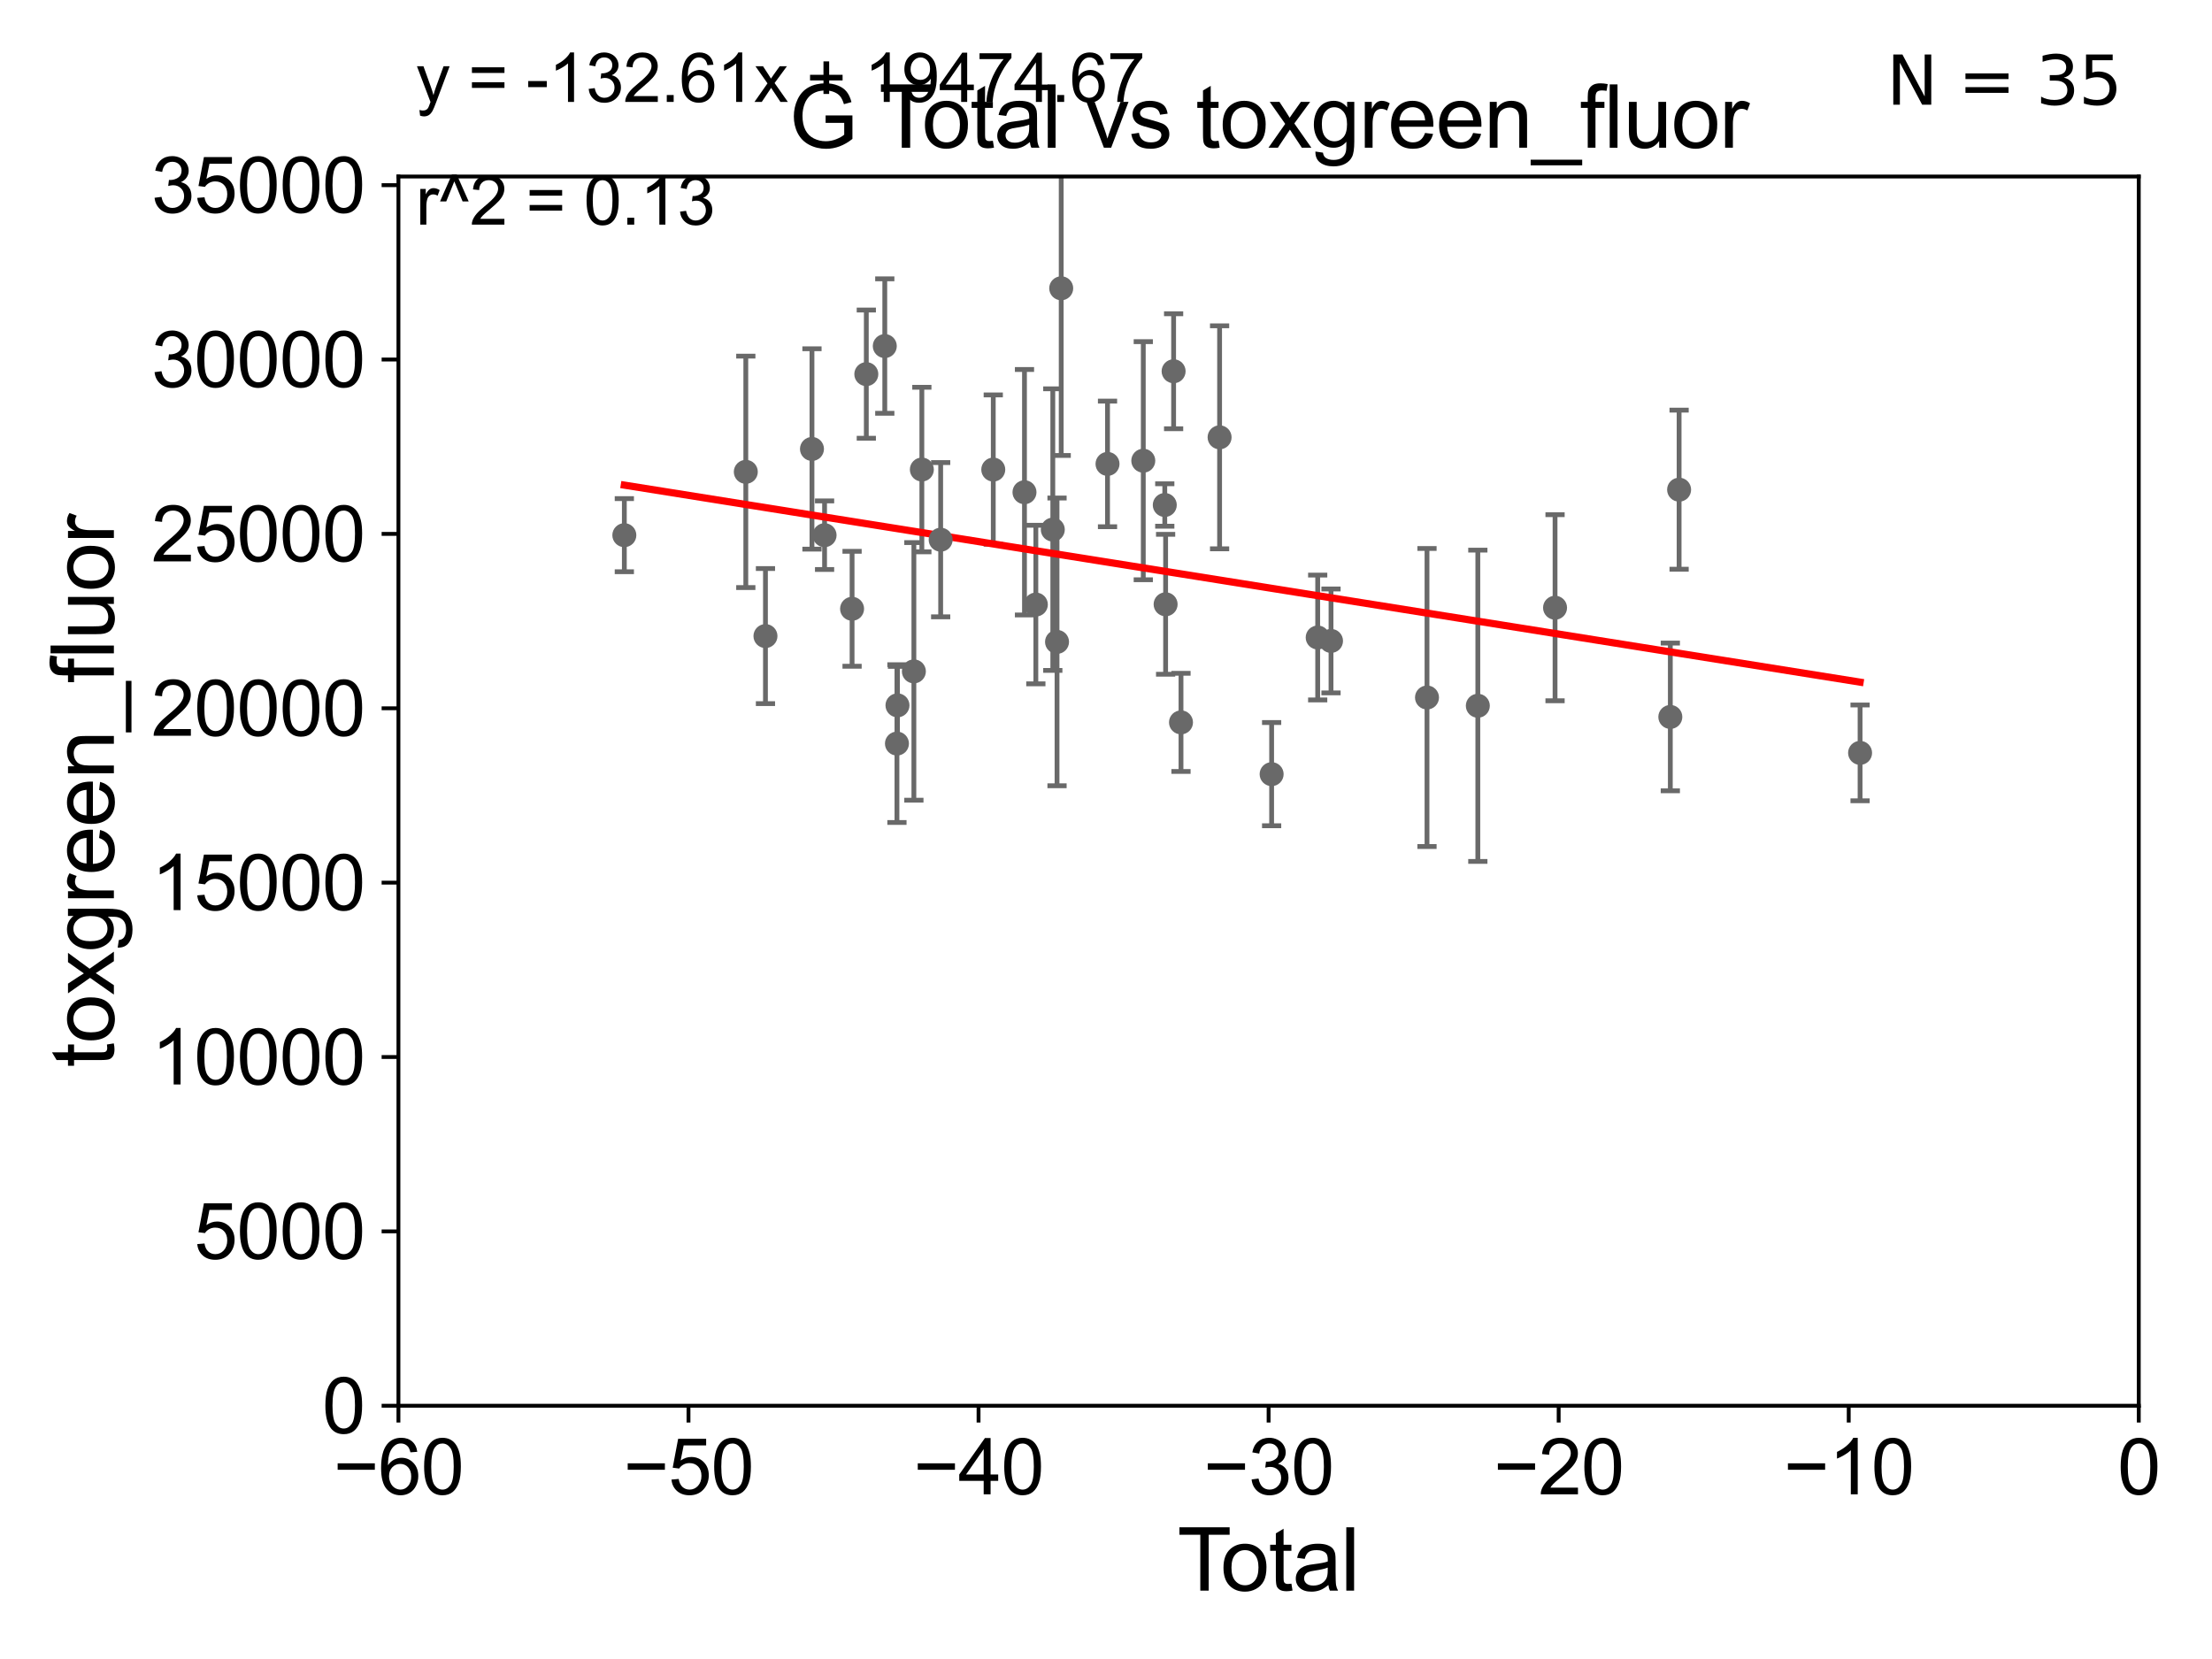 <?xml version="1.0" encoding="utf-8" standalone="no"?>
<!DOCTYPE svg PUBLIC "-//W3C//DTD SVG 1.1//EN"
  "http://www.w3.org/Graphics/SVG/1.1/DTD/svg11.dtd">
<svg xmlns:xlink="http://www.w3.org/1999/xlink" width="460.8pt" height="345.6pt" viewBox="0 0 460.8 345.6" xmlns="http://www.w3.org/2000/svg" version="1.1">
 <defs>
  <style type="text/css">*{stroke-linejoin: round; stroke-linecap: butt}</style>
 </defs>
 <g id="figure_1">
  <g id="patch_1">
   <path d="M 0 345.6 
L 460.8 345.6 
L 460.8 0 
L 0 0 
z
" style="fill: #ffffff"/>
  </g>
  <g id="axes_1">
   <g id="patch_2">
    <path d="M 83 292.84 
L 445.545 292.84 
L 445.545 36.775 
L 83 36.775 
z
" style="fill: #ffffff"/>
   </g>
   <g id="PathCollection_1">
    <defs>
     <path id="m17d121fda1" d="M 0 1.118 
C 0.297 1.118 0.581 1 0.791 0.791 
C 1 0.581 1.118 0.297 1.118 0 
C 1.118 -0.297 1 -0.581 0.791 -0.791 
C 0.581 -1 0.297 -1.118 0 -1.118 
C -0.297 -1.118 -0.581 -1 -0.791 -0.791 
C -1 -0.581 -1.118 -0.297 -1.118 0 
C -1.118 0.297 -1 0.581 -0.791 0.791 
C -0.581 1 -0.297 1.118 0 1.118 
z
" style="stroke: #696969"/>
    </defs>
    <g clip-path="url(#pc0917688b0)">
     <use xlink:href="#m17d121fda1" x="130.061" y="111.488" style="fill: #696969; stroke: #696969"/>
     <use xlink:href="#m17d121fda1" x="230.717" y="96.642" style="fill: #696969; stroke: #696969"/>
     <use xlink:href="#m17d121fda1" x="238.167" y="95.974" style="fill: #696969; stroke: #696969"/>
     <use xlink:href="#m17d121fda1" x="242.644" y="105.2" style="fill: #696969; stroke: #696969"/>
     <use xlink:href="#m17d121fda1" x="242.819" y="125.886" style="fill: #696969; stroke: #696969"/>
     <use xlink:href="#m17d121fda1" x="244.485" y="77.339" style="fill: #696969; stroke: #696969"/>
     <use xlink:href="#m17d121fda1" x="246.023" y="150.485" style="fill: #696969; stroke: #696969"/>
     <use xlink:href="#m17d121fda1" x="221.069" y="60.054" style="fill: #696969; stroke: #696969"/>
     <use xlink:href="#m17d121fda1" x="254.064" y="91.102" style="fill: #696969; stroke: #696969"/>
     <use xlink:href="#m17d121fda1" x="274.499" y="132.803" style="fill: #696969; stroke: #696969"/>
     <use xlink:href="#m17d121fda1" x="277.275" y="133.517" style="fill: #696969; stroke: #696969"/>
     <use xlink:href="#m17d121fda1" x="297.27" y="145.302" style="fill: #696969; stroke: #696969"/>
     <use xlink:href="#m17d121fda1" x="307.859" y="147.023" style="fill: #696969; stroke: #696969"/>
     <use xlink:href="#m17d121fda1" x="323.945" y="126.6" style="fill: #696969; stroke: #696969"/>
     <use xlink:href="#m17d121fda1" x="347.959" y="149.352" style="fill: #696969; stroke: #696969"/>
     <use xlink:href="#m17d121fda1" x="264.904" y="161.27" style="fill: #696969; stroke: #696969"/>
     <use xlink:href="#m17d121fda1" x="349.789" y="102.009" style="fill: #696969; stroke: #696969"/>
     <use xlink:href="#m17d121fda1" x="220.199" y="133.718" style="fill: #696969; stroke: #696969"/>
     <use xlink:href="#m17d121fda1" x="215.786" y="125.939" style="fill: #696969; stroke: #696969"/>
     <use xlink:href="#m17d121fda1" x="155.365" y="98.294" style="fill: #696969; stroke: #696969"/>
     <use xlink:href="#m17d121fda1" x="159.46" y="132.506" style="fill: #696969; stroke: #696969"/>
     <use xlink:href="#m17d121fda1" x="169.148" y="93.526" style="fill: #696969; stroke: #696969"/>
     <use xlink:href="#m17d121fda1" x="171.774" y="111.489" style="fill: #696969; stroke: #696969"/>
     <use xlink:href="#m17d121fda1" x="177.503" y="126.822" style="fill: #696969; stroke: #696969"/>
     <use xlink:href="#m17d121fda1" x="180.469" y="77.939" style="fill: #696969; stroke: #696969"/>
     <use xlink:href="#m17d121fda1" x="219.318" y="110.328" style="fill: #696969; stroke: #696969"/>
     <use xlink:href="#m17d121fda1" x="184.317" y="72.091" style="fill: #696969; stroke: #696969"/>
     <use xlink:href="#m17d121fda1" x="186.961" y="146.936" style="fill: #696969; stroke: #696969"/>
     <use xlink:href="#m17d121fda1" x="190.378" y="139.863" style="fill: #696969; stroke: #696969"/>
     <use xlink:href="#m17d121fda1" x="192.039" y="97.813" style="fill: #696969; stroke: #696969"/>
     <use xlink:href="#m17d121fda1" x="195.958" y="112.428" style="fill: #696969; stroke: #696969"/>
     <use xlink:href="#m17d121fda1" x="206.916" y="97.821" style="fill: #696969; stroke: #696969"/>
     <use xlink:href="#m17d121fda1" x="213.419" y="102.541" style="fill: #696969; stroke: #696969"/>
     <use xlink:href="#m17d121fda1" x="186.85" y="154.9" style="fill: #696969; stroke: #696969"/>
     <use xlink:href="#m17d121fda1" x="387.489" y="156.841" style="fill: #696969; stroke: #696969"/>
    </g>
   </g>
   <g id="matplotlib.axis_1">
    <g id="xtick_1">
     <g id="line2d_1">
      <defs>
       <path id="m61cf396ea7" d="M 0 0 
L 0 3.5 
" style="stroke: #000000; stroke-width: 0.8"/>
      </defs>
      <g>
       <use xlink:href="#m61cf396ea7" x="83" y="292.84" style="stroke: #000000; stroke-width: 0.8"/>
      </g>
     </g>
     <g id="text_1">
      <!-- −60 -->
      <g transform="translate(69.43 311.293)scale(0.16 -0.16)">
       <defs>
        <path id="ArialMT-2212" d="M 3381 1997 
L 356 1997 
L 356 2522 
L 3381 2522 
L 3381 1997 
z
" transform="scale(0.016)"/>
        <path id="ArialMT-36" d="M 3184 3459 
L 2625 3416 
Q 2550 3747 2413 3897 
Q 2184 4138 1850 4138 
Q 1581 4138 1378 3988 
Q 1113 3794 959 3422 
Q 806 3050 800 2363 
Q 1003 2672 1297 2822 
Q 1591 2972 1913 2972 
Q 2475 2972 2870 2558 
Q 3266 2144 3266 1488 
Q 3266 1056 3080 686 
Q 2894 316 2569 119 
Q 2244 -78 1831 -78 
Q 1128 -78 684 439 
Q 241 956 241 2144 
Q 241 3472 731 4075 
Q 1159 4600 1884 4600 
Q 2425 4600 2770 4297 
Q 3116 3994 3184 3459 
z
M 888 1484 
Q 888 1194 1011 928 
Q 1134 663 1356 523 
Q 1578 384 1822 384 
Q 2178 384 2434 671 
Q 2691 959 2691 1453 
Q 2691 1928 2437 2201 
Q 2184 2475 1800 2475 
Q 1419 2475 1153 2201 
Q 888 1928 888 1484 
z
" transform="scale(0.016)"/>
        <path id="ArialMT-30" d="M 266 2259 
Q 266 3072 433 3567 
Q 600 4063 929 4331 
Q 1259 4600 1759 4600 
Q 2128 4600 2406 4451 
Q 2684 4303 2865 4023 
Q 3047 3744 3150 3342 
Q 3253 2941 3253 2259 
Q 3253 1453 3087 958 
Q 2922 463 2592 192 
Q 2263 -78 1759 -78 
Q 1097 -78 719 397 
Q 266 969 266 2259 
z
M 844 2259 
Q 844 1131 1108 757 
Q 1372 384 1759 384 
Q 2147 384 2411 759 
Q 2675 1134 2675 2259 
Q 2675 3391 2411 3762 
Q 2147 4134 1753 4134 
Q 1366 4134 1134 3806 
Q 844 3388 844 2259 
z
" transform="scale(0.016)"/>
       </defs>
       <use xlink:href="#ArialMT-2212"/>
       <use xlink:href="#ArialMT-36" x="58.398"/>
       <use xlink:href="#ArialMT-30" x="114.014"/>
      </g>
     </g>
    </g>
    <g id="xtick_2">
     <g id="line2d_2">
      <g>
       <use xlink:href="#m61cf396ea7" x="143.424" y="292.84" style="stroke: #000000; stroke-width: 0.8"/>
      </g>
     </g>
     <g id="text_2">
      <!-- −50 -->
      <g transform="translate(129.854 311.293)scale(0.16 -0.16)">
       <defs>
        <path id="ArialMT-35" d="M 266 1200 
L 856 1250 
Q 922 819 1161 601 
Q 1400 384 1738 384 
Q 2144 384 2425 690 
Q 2706 997 2706 1503 
Q 2706 1984 2436 2262 
Q 2166 2541 1728 2541 
Q 1456 2541 1237 2417 
Q 1019 2294 894 2097 
L 366 2166 
L 809 4519 
L 3088 4519 
L 3088 3981 
L 1259 3981 
L 1013 2750 
Q 1425 3038 1878 3038 
Q 2478 3038 2890 2622 
Q 3303 2206 3303 1553 
Q 3303 931 2941 478 
Q 2500 -78 1738 -78 
Q 1113 -78 717 272 
Q 322 622 266 1200 
z
" transform="scale(0.016)"/>
       </defs>
       <use xlink:href="#ArialMT-2212"/>
       <use xlink:href="#ArialMT-35" x="58.398"/>
       <use xlink:href="#ArialMT-30" x="114.014"/>
      </g>
     </g>
    </g>
    <g id="xtick_3">
     <g id="line2d_3">
      <g>
       <use xlink:href="#m61cf396ea7" x="203.848" y="292.84" style="stroke: #000000; stroke-width: 0.8"/>
      </g>
     </g>
     <g id="text_3">
      <!-- −40 -->
      <g transform="translate(190.278 311.293)scale(0.16 -0.16)">
       <defs>
        <path id="ArialMT-34" d="M 2069 0 
L 2069 1097 
L 81 1097 
L 81 1613 
L 2172 4581 
L 2631 4581 
L 2631 1613 
L 3250 1613 
L 3250 1097 
L 2631 1097 
L 2631 0 
L 2069 0 
z
M 2069 1613 
L 2069 3678 
L 634 1613 
L 2069 1613 
z
" transform="scale(0.016)"/>
       </defs>
       <use xlink:href="#ArialMT-2212"/>
       <use xlink:href="#ArialMT-34" x="58.398"/>
       <use xlink:href="#ArialMT-30" x="114.014"/>
      </g>
     </g>
    </g>
    <g id="xtick_4">
     <g id="line2d_4">
      <g>
       <use xlink:href="#m61cf396ea7" x="264.272" y="292.84" style="stroke: #000000; stroke-width: 0.8"/>
      </g>
     </g>
     <g id="text_4">
      <!-- −30 -->
      <g transform="translate(250.702 311.293)scale(0.16 -0.16)">
       <defs>
        <path id="ArialMT-33" d="M 269 1209 
L 831 1284 
Q 928 806 1161 595 
Q 1394 384 1728 384 
Q 2125 384 2398 659 
Q 2672 934 2672 1341 
Q 2672 1728 2419 1979 
Q 2166 2231 1775 2231 
Q 1616 2231 1378 2169 
L 1441 2663 
Q 1497 2656 1531 2656 
Q 1891 2656 2178 2843 
Q 2466 3031 2466 3422 
Q 2466 3731 2256 3934 
Q 2047 4138 1716 4138 
Q 1388 4138 1169 3931 
Q 950 3725 888 3313 
L 325 3413 
Q 428 3978 793 4289 
Q 1159 4600 1703 4600 
Q 2078 4600 2393 4439 
Q 2709 4278 2876 4000 
Q 3044 3722 3044 3409 
Q 3044 3113 2884 2869 
Q 2725 2625 2413 2481 
Q 2819 2388 3044 2092 
Q 3269 1797 3269 1353 
Q 3269 753 2831 336 
Q 2394 -81 1725 -81 
Q 1122 -81 723 278 
Q 325 638 269 1209 
z
" transform="scale(0.016)"/>
       </defs>
       <use xlink:href="#ArialMT-2212"/>
       <use xlink:href="#ArialMT-33" x="58.398"/>
       <use xlink:href="#ArialMT-30" x="114.014"/>
      </g>
     </g>
    </g>
    <g id="xtick_5">
     <g id="line2d_5">
      <g>
       <use xlink:href="#m61cf396ea7" x="324.697" y="292.84" style="stroke: #000000; stroke-width: 0.8"/>
      </g>
     </g>
     <g id="text_5">
      <!-- −20 -->
      <g transform="translate(311.127 311.293)scale(0.16 -0.16)">
       <defs>
        <path id="ArialMT-32" d="M 3222 541 
L 3222 0 
L 194 0 
Q 188 203 259 391 
Q 375 700 629 1000 
Q 884 1300 1366 1694 
Q 2113 2306 2375 2664 
Q 2638 3022 2638 3341 
Q 2638 3675 2398 3904 
Q 2159 4134 1775 4134 
Q 1369 4134 1125 3890 
Q 881 3647 878 3216 
L 300 3275 
Q 359 3922 746 4261 
Q 1134 4600 1788 4600 
Q 2447 4600 2831 4234 
Q 3216 3869 3216 3328 
Q 3216 3053 3103 2787 
Q 2991 2522 2730 2228 
Q 2469 1934 1863 1422 
Q 1356 997 1212 845 
Q 1069 694 975 541 
L 3222 541 
z
" transform="scale(0.016)"/>
       </defs>
       <use xlink:href="#ArialMT-2212"/>
       <use xlink:href="#ArialMT-32" x="58.398"/>
       <use xlink:href="#ArialMT-30" x="114.014"/>
      </g>
     </g>
    </g>
    <g id="xtick_6">
     <g id="line2d_6">
      <g>
       <use xlink:href="#m61cf396ea7" x="385.121" y="292.84" style="stroke: #000000; stroke-width: 0.8"/>
      </g>
     </g>
     <g id="text_6">
      <!-- −10 -->
      <g transform="translate(371.551 311.293)scale(0.16 -0.16)">
       <defs>
        <path id="ArialMT-31" d="M 2384 0 
L 1822 0 
L 1822 3584 
Q 1619 3391 1289 3197 
Q 959 3003 697 2906 
L 697 3450 
Q 1169 3672 1522 3987 
Q 1875 4303 2022 4600 
L 2384 4600 
L 2384 0 
z
" transform="scale(0.016)"/>
       </defs>
       <use xlink:href="#ArialMT-2212"/>
       <use xlink:href="#ArialMT-31" x="58.398"/>
       <use xlink:href="#ArialMT-30" x="114.014"/>
      </g>
     </g>
    </g>
    <g id="xtick_7">
     <g id="line2d_7">
      <g>
       <use xlink:href="#m61cf396ea7" x="445.545" y="292.84" style="stroke: #000000; stroke-width: 0.8"/>
      </g>
     </g>
     <g id="text_7">
      <!-- 0 -->
      <g transform="translate(441.096 311.293)scale(0.16 -0.16)">
       <use xlink:href="#ArialMT-30"/>
      </g>
     </g>
    </g>
    <g id="text_8">
     <!-- Total -->
     <g transform="translate(245.267 331.357)scale(0.18 -0.18)">
      <defs>
       <path id="ArialMT-54" d="M 1659 0 
L 1659 4041 
L 150 4041 
L 150 4581 
L 3781 4581 
L 3781 4041 
L 2266 4041 
L 2266 0 
L 1659 0 
z
" transform="scale(0.016)"/>
       <path id="ArialMT-6f" d="M 213 1659 
Q 213 2581 725 3025 
Q 1153 3394 1769 3394 
Q 2453 3394 2887 2945 
Q 3322 2497 3322 1706 
Q 3322 1066 3130 698 
Q 2938 331 2570 128 
Q 2203 -75 1769 -75 
Q 1072 -75 642 372 
Q 213 819 213 1659 
z
M 791 1659 
Q 791 1022 1069 705 
Q 1347 388 1769 388 
Q 2188 388 2466 706 
Q 2744 1025 2744 1678 
Q 2744 2294 2464 2611 
Q 2184 2928 1769 2928 
Q 1347 2928 1069 2612 
Q 791 2297 791 1659 
z
" transform="scale(0.016)"/>
       <path id="ArialMT-74" d="M 1650 503 
L 1731 6 
Q 1494 -44 1306 -44 
Q 1000 -44 831 53 
Q 663 150 594 308 
Q 525 466 525 972 
L 525 2881 
L 113 2881 
L 113 3319 
L 525 3319 
L 525 4141 
L 1084 4478 
L 1084 3319 
L 1650 3319 
L 1650 2881 
L 1084 2881 
L 1084 941 
Q 1084 700 1114 631 
Q 1144 563 1211 522 
Q 1278 481 1403 481 
Q 1497 481 1650 503 
z
" transform="scale(0.016)"/>
       <path id="ArialMT-61" d="M 2588 409 
Q 2275 144 1986 34 
Q 1697 -75 1366 -75 
Q 819 -75 525 192 
Q 231 459 231 875 
Q 231 1119 342 1320 
Q 453 1522 633 1644 
Q 813 1766 1038 1828 
Q 1203 1872 1538 1913 
Q 2219 1994 2541 2106 
Q 2544 2222 2544 2253 
Q 2544 2597 2384 2738 
Q 2169 2928 1744 2928 
Q 1347 2928 1158 2789 
Q 969 2650 878 2297 
L 328 2372 
Q 403 2725 575 2942 
Q 747 3159 1072 3276 
Q 1397 3394 1825 3394 
Q 2250 3394 2515 3294 
Q 2781 3194 2906 3042 
Q 3031 2891 3081 2659 
Q 3109 2516 3109 2141 
L 3109 1391 
Q 3109 606 3145 398 
Q 3181 191 3288 0 
L 2700 0 
Q 2613 175 2588 409 
z
M 2541 1666 
Q 2234 1541 1622 1453 
Q 1275 1403 1131 1340 
Q 988 1278 909 1158 
Q 831 1038 831 891 
Q 831 666 1001 516 
Q 1172 366 1500 366 
Q 1825 366 2078 508 
Q 2331 650 2450 897 
Q 2541 1088 2541 1459 
L 2541 1666 
z
" transform="scale(0.016)"/>
       <path id="ArialMT-6c" d="M 409 0 
L 409 4581 
L 972 4581 
L 972 0 
L 409 0 
z
" transform="scale(0.016)"/>
      </defs>
      <use xlink:href="#ArialMT-54"/>
      <use xlink:href="#ArialMT-6f" x="49.959"/>
      <use xlink:href="#ArialMT-74" x="105.574"/>
      <use xlink:href="#ArialMT-61" x="133.357"/>
      <use xlink:href="#ArialMT-6c" x="188.973"/>
     </g>
    </g>
   </g>
   <g id="matplotlib.axis_2">
    <g id="ytick_1">
     <g id="line2d_8">
      <defs>
       <path id="mdfaf602668" d="M 0 0 
L -3.5 0 
" style="stroke: #000000; stroke-width: 0.8"/>
      </defs>
      <g>
       <use xlink:href="#mdfaf602668" x="83" y="292.84" style="stroke: #000000; stroke-width: 0.8"/>
      </g>
     </g>
     <g id="text_9">
      <!-- 0 -->
      <g transform="translate(67.103 298.566)scale(0.16 -0.16)">
       <use xlink:href="#ArialMT-30"/>
      </g>
     </g>
    </g>
    <g id="ytick_2">
     <g id="line2d_9">
      <g>
       <use xlink:href="#mdfaf602668" x="83" y="256.516" style="stroke: #000000; stroke-width: 0.8"/>
      </g>
     </g>
     <g id="text_10">
      <!-- 5000 -->
      <g transform="translate(40.41 262.242)scale(0.16 -0.16)">
       <use xlink:href="#ArialMT-35"/>
       <use xlink:href="#ArialMT-30" x="55.615"/>
       <use xlink:href="#ArialMT-30" x="111.23"/>
       <use xlink:href="#ArialMT-30" x="166.846"/>
      </g>
     </g>
    </g>
    <g id="ytick_3">
     <g id="line2d_10">
      <g>
       <use xlink:href="#mdfaf602668" x="83" y="220.192" style="stroke: #000000; stroke-width: 0.8"/>
      </g>
     </g>
     <g id="text_11">
      <!-- 10000 -->
      <g transform="translate(31.512 225.918)scale(0.16 -0.16)">
       <use xlink:href="#ArialMT-31"/>
       <use xlink:href="#ArialMT-30" x="55.615"/>
       <use xlink:href="#ArialMT-30" x="111.23"/>
       <use xlink:href="#ArialMT-30" x="166.846"/>
       <use xlink:href="#ArialMT-30" x="222.461"/>
      </g>
     </g>
    </g>
    <g id="ytick_4">
     <g id="line2d_11">
      <g>
       <use xlink:href="#mdfaf602668" x="83" y="183.867" style="stroke: #000000; stroke-width: 0.8"/>
      </g>
     </g>
     <g id="text_12">
      <!-- 15000 -->
      <g transform="translate(31.512 189.594)scale(0.16 -0.16)">
       <use xlink:href="#ArialMT-31"/>
       <use xlink:href="#ArialMT-35" x="55.615"/>
       <use xlink:href="#ArialMT-30" x="111.23"/>
       <use xlink:href="#ArialMT-30" x="166.846"/>
       <use xlink:href="#ArialMT-30" x="222.461"/>
      </g>
     </g>
    </g>
    <g id="ytick_5">
     <g id="line2d_12">
      <g>
       <use xlink:href="#mdfaf602668" x="83" y="147.543" style="stroke: #000000; stroke-width: 0.8"/>
      </g>
     </g>
     <g id="text_13">
      <!-- 20000 -->
      <g transform="translate(31.512 153.27)scale(0.16 -0.16)">
       <use xlink:href="#ArialMT-32"/>
       <use xlink:href="#ArialMT-30" x="55.615"/>
       <use xlink:href="#ArialMT-30" x="111.23"/>
       <use xlink:href="#ArialMT-30" x="166.846"/>
       <use xlink:href="#ArialMT-30" x="222.461"/>
      </g>
     </g>
    </g>
    <g id="ytick_6">
     <g id="line2d_13">
      <g>
       <use xlink:href="#mdfaf602668" x="83" y="111.219" style="stroke: #000000; stroke-width: 0.8"/>
      </g>
     </g>
     <g id="text_14">
      <!-- 25000 -->
      <g transform="translate(31.512 116.945)scale(0.16 -0.16)">
       <use xlink:href="#ArialMT-32"/>
       <use xlink:href="#ArialMT-35" x="55.615"/>
       <use xlink:href="#ArialMT-30" x="111.23"/>
       <use xlink:href="#ArialMT-30" x="166.846"/>
       <use xlink:href="#ArialMT-30" x="222.461"/>
      </g>
     </g>
    </g>
    <g id="ytick_7">
     <g id="line2d_14">
      <g>
       <use xlink:href="#mdfaf602668" x="83" y="74.895" style="stroke: #000000; stroke-width: 0.8"/>
      </g>
     </g>
     <g id="text_15">
      <!-- 30000 -->
      <g transform="translate(31.512 80.621)scale(0.16 -0.16)">
       <use xlink:href="#ArialMT-33"/>
       <use xlink:href="#ArialMT-30" x="55.615"/>
       <use xlink:href="#ArialMT-30" x="111.23"/>
       <use xlink:href="#ArialMT-30" x="166.846"/>
       <use xlink:href="#ArialMT-30" x="222.461"/>
      </g>
     </g>
    </g>
    <g id="ytick_8">
     <g id="line2d_15">
      <g>
       <use xlink:href="#mdfaf602668" x="83" y="38.571" style="stroke: #000000; stroke-width: 0.8"/>
      </g>
     </g>
     <g id="text_16">
      <!-- 35000 -->
      <g transform="translate(31.512 44.297)scale(0.16 -0.16)">
       <use xlink:href="#ArialMT-33"/>
       <use xlink:href="#ArialMT-35" x="55.615"/>
       <use xlink:href="#ArialMT-30" x="111.23"/>
       <use xlink:href="#ArialMT-30" x="166.846"/>
       <use xlink:href="#ArialMT-30" x="222.461"/>
      </g>
     </g>
    </g>
    <g id="text_17">
     <!-- toxgreen_fluor -->
     <g transform="translate(23.724 222.34)rotate(-90)scale(0.18 -0.18)">
      <defs>
       <path id="ArialMT-78" d="M 47 0 
L 1259 1725 
L 138 3319 
L 841 3319 
L 1350 2541 
Q 1494 2319 1581 2169 
Q 1719 2375 1834 2534 
L 2394 3319 
L 3066 3319 
L 1919 1756 
L 3153 0 
L 2463 0 
L 1781 1031 
L 1600 1309 
L 728 0 
L 47 0 
z
" transform="scale(0.016)"/>
       <path id="ArialMT-67" d="M 319 -275 
L 866 -356 
Q 900 -609 1056 -725 
Q 1266 -881 1628 -881 
Q 2019 -881 2231 -725 
Q 2444 -569 2519 -288 
Q 2563 -116 2559 434 
Q 2191 0 1641 0 
Q 956 0 581 494 
Q 206 988 206 1678 
Q 206 2153 378 2554 
Q 550 2956 876 3175 
Q 1203 3394 1644 3394 
Q 2231 3394 2613 2919 
L 2613 3319 
L 3131 3319 
L 3131 450 
Q 3131 -325 2973 -648 
Q 2816 -972 2473 -1159 
Q 2131 -1347 1631 -1347 
Q 1038 -1347 672 -1080 
Q 306 -813 319 -275 
z
M 784 1719 
Q 784 1066 1043 766 
Q 1303 466 1694 466 
Q 2081 466 2343 764 
Q 2606 1063 2606 1700 
Q 2606 2309 2336 2618 
Q 2066 2928 1684 2928 
Q 1309 2928 1046 2623 
Q 784 2319 784 1719 
z
" transform="scale(0.016)"/>
       <path id="ArialMT-72" d="M 416 0 
L 416 3319 
L 922 3319 
L 922 2816 
Q 1116 3169 1280 3281 
Q 1444 3394 1641 3394 
Q 1925 3394 2219 3213 
L 2025 2691 
Q 1819 2813 1613 2813 
Q 1428 2813 1281 2702 
Q 1134 2591 1072 2394 
Q 978 2094 978 1738 
L 978 0 
L 416 0 
z
" transform="scale(0.016)"/>
       <path id="ArialMT-65" d="M 2694 1069 
L 3275 997 
Q 3138 488 2766 206 
Q 2394 -75 1816 -75 
Q 1088 -75 661 373 
Q 234 822 234 1631 
Q 234 2469 665 2931 
Q 1097 3394 1784 3394 
Q 2450 3394 2872 2941 
Q 3294 2488 3294 1666 
Q 3294 1616 3291 1516 
L 816 1516 
Q 847 969 1125 678 
Q 1403 388 1819 388 
Q 2128 388 2347 550 
Q 2566 713 2694 1069 
z
M 847 1978 
L 2700 1978 
Q 2663 2397 2488 2606 
Q 2219 2931 1791 2931 
Q 1403 2931 1139 2672 
Q 875 2413 847 1978 
z
" transform="scale(0.016)"/>
       <path id="ArialMT-6e" d="M 422 0 
L 422 3319 
L 928 3319 
L 928 2847 
Q 1294 3394 1984 3394 
Q 2284 3394 2536 3286 
Q 2788 3178 2913 3003 
Q 3038 2828 3088 2588 
Q 3119 2431 3119 2041 
L 3119 0 
L 2556 0 
L 2556 2019 
Q 2556 2363 2490 2533 
Q 2425 2703 2258 2804 
Q 2091 2906 1866 2906 
Q 1506 2906 1245 2678 
Q 984 2450 984 1813 
L 984 0 
L 422 0 
z
" transform="scale(0.016)"/>
       <path id="ArialMT-5f" d="M -97 -1272 
L -97 -866 
L 3631 -866 
L 3631 -1272 
L -97 -1272 
z
" transform="scale(0.016)"/>
       <path id="ArialMT-66" d="M 556 0 
L 556 2881 
L 59 2881 
L 59 3319 
L 556 3319 
L 556 3672 
Q 556 4006 616 4169 
Q 697 4388 901 4523 
Q 1106 4659 1475 4659 
Q 1713 4659 2000 4603 
L 1916 4113 
Q 1741 4144 1584 4144 
Q 1328 4144 1222 4034 
Q 1116 3925 1116 3625 
L 1116 3319 
L 1763 3319 
L 1763 2881 
L 1116 2881 
L 1116 0 
L 556 0 
z
" transform="scale(0.016)"/>
       <path id="ArialMT-75" d="M 2597 0 
L 2597 488 
Q 2209 -75 1544 -75 
Q 1250 -75 995 37 
Q 741 150 617 320 
Q 494 491 444 738 
Q 409 903 409 1263 
L 409 3319 
L 972 3319 
L 972 1478 
Q 972 1038 1006 884 
Q 1059 663 1231 536 
Q 1403 409 1656 409 
Q 1909 409 2131 539 
Q 2353 669 2445 892 
Q 2538 1116 2538 1541 
L 2538 3319 
L 3100 3319 
L 3100 0 
L 2597 0 
z
" transform="scale(0.016)"/>
      </defs>
      <use xlink:href="#ArialMT-74"/>
      <use xlink:href="#ArialMT-6f" x="27.783"/>
      <use xlink:href="#ArialMT-78" x="83.398"/>
      <use xlink:href="#ArialMT-67" x="133.398"/>
      <use xlink:href="#ArialMT-72" x="189.014"/>
      <use xlink:href="#ArialMT-65" x="222.314"/>
      <use xlink:href="#ArialMT-65" x="277.93"/>
      <use xlink:href="#ArialMT-6e" x="333.545"/>
      <use xlink:href="#ArialMT-5f" x="389.16"/>
      <use xlink:href="#ArialMT-66" x="444.775"/>
      <use xlink:href="#ArialMT-6c" x="472.559"/>
      <use xlink:href="#ArialMT-75" x="494.775"/>
      <use xlink:href="#ArialMT-6f" x="550.391"/>
      <use xlink:href="#ArialMT-72" x="606.006"/>
     </g>
    </g>
   </g>
   <g id="LineCollection_1">
    <path d="M 130.061 119.104 
L 130.061 103.872 
" clip-path="url(#pc0917688b0)" style="fill: none; stroke: #696969"/>
    <path d="M 230.717 109.725 
L 230.717 83.558 
" clip-path="url(#pc0917688b0)" style="fill: none; stroke: #696969"/>
    <path d="M 238.167 120.774 
L 238.167 71.173 
" clip-path="url(#pc0917688b0)" style="fill: none; stroke: #696969"/>
    <path d="M 242.644 109.621 
L 242.644 100.78 
" clip-path="url(#pc0917688b0)" style="fill: none; stroke: #696969"/>
    <path d="M 242.819 140.457 
L 242.819 111.314 
" clip-path="url(#pc0917688b0)" style="fill: none; stroke: #696969"/>
    <path d="M 244.485 89.318 
L 244.485 65.36 
" clip-path="url(#pc0917688b0)" style="fill: none; stroke: #696969"/>
    <path d="M 246.023 160.712 
L 246.023 140.258 
" clip-path="url(#pc0917688b0)" style="fill: none; stroke: #696969"/>
    <path d="M 221.069 94.883 
L 221.069 25.225 
" clip-path="url(#pc0917688b0)" style="fill: none; stroke: #696969"/>
    <path d="M 254.064 114.329 
L 254.064 67.876 
" clip-path="url(#pc0917688b0)" style="fill: none; stroke: #696969"/>
    <path d="M 274.499 145.809 
L 274.499 119.798 
" clip-path="url(#pc0917688b0)" style="fill: none; stroke: #696969"/>
    <path d="M 277.275 144.34 
L 277.275 122.694 
" clip-path="url(#pc0917688b0)" style="fill: none; stroke: #696969"/>
    <path d="M 297.27 176.343 
L 297.27 114.261 
" clip-path="url(#pc0917688b0)" style="fill: none; stroke: #696969"/>
    <path d="M 307.859 179.444 
L 307.859 114.602 
" clip-path="url(#pc0917688b0)" style="fill: none; stroke: #696969"/>
    <path d="M 323.945 145.98 
L 323.945 107.219 
" clip-path="url(#pc0917688b0)" style="fill: none; stroke: #696969"/>
    <path d="M 347.959 164.74 
L 347.959 133.965 
" clip-path="url(#pc0917688b0)" style="fill: none; stroke: #696969"/>
    <path d="M 264.904 172.022 
L 264.904 150.517 
" clip-path="url(#pc0917688b0)" style="fill: none; stroke: #696969"/>
    <path d="M 349.789 118.578 
L 349.789 85.439 
" clip-path="url(#pc0917688b0)" style="fill: none; stroke: #696969"/>
    <path d="M 220.199 163.689 
L 220.199 103.748 
" clip-path="url(#pc0917688b0)" style="fill: none; stroke: #696969"/>
    <path d="M 215.786 142.455 
L 215.786 109.423 
" clip-path="url(#pc0917688b0)" style="fill: none; stroke: #696969"/>
    <path d="M 155.365 122.401 
L 155.365 74.187 
" clip-path="url(#pc0917688b0)" style="fill: none; stroke: #696969"/>
    <path d="M 159.46 146.575 
L 159.46 118.437 
" clip-path="url(#pc0917688b0)" style="fill: none; stroke: #696969"/>
    <path d="M 169.148 114.398 
L 169.148 72.653 
" clip-path="url(#pc0917688b0)" style="fill: none; stroke: #696969"/>
    <path d="M 171.774 118.631 
L 171.774 104.348 
" clip-path="url(#pc0917688b0)" style="fill: none; stroke: #696969"/>
    <path d="M 177.503 138.793 
L 177.503 114.851 
" clip-path="url(#pc0917688b0)" style="fill: none; stroke: #696969"/>
    <path d="M 180.469 91.293 
L 180.469 64.584 
" clip-path="url(#pc0917688b0)" style="fill: none; stroke: #696969"/>
    <path d="M 219.318 139.658 
L 219.318 80.997 
" clip-path="url(#pc0917688b0)" style="fill: none; stroke: #696969"/>
    <path d="M 184.317 86.098 
L 184.317 58.084 
" clip-path="url(#pc0917688b0)" style="fill: none; stroke: #696969"/>
    <path d="M 186.961 155.054 
L 186.961 138.818 
" clip-path="url(#pc0917688b0)" style="fill: none; stroke: #696969"/>
    <path d="M 190.378 166.691 
L 190.378 113.034 
" clip-path="url(#pc0917688b0)" style="fill: none; stroke: #696969"/>
    <path d="M 192.039 114.953 
L 192.039 80.673 
" clip-path="url(#pc0917688b0)" style="fill: none; stroke: #696969"/>
    <path d="M 195.958 128.494 
L 195.958 96.362 
" clip-path="url(#pc0917688b0)" style="fill: none; stroke: #696969"/>
    <path d="M 206.916 113.372 
L 206.916 82.269 
" clip-path="url(#pc0917688b0)" style="fill: none; stroke: #696969"/>
    <path d="M 213.419 128.111 
L 213.419 76.97 
" clip-path="url(#pc0917688b0)" style="fill: none; stroke: #696969"/>
    <path d="M 186.85 171.336 
L 186.85 138.463 
" clip-path="url(#pc0917688b0)" style="fill: none; stroke: #696969"/>
    <path d="M 387.489 166.82 
L 387.489 146.861 
" clip-path="url(#pc0917688b0)" style="fill: none; stroke: #696969"/>
   </g>
   <g id="line2d_16">
    <defs>
     <path id="mee287e7b88" d="M 2 0 
L -2 -0 
" style="stroke: #696969"/>
    </defs>
    <g clip-path="url(#pc0917688b0)">
     <use xlink:href="#mee287e7b88" x="130.061" y="119.104" style="fill: #696969; stroke: #696969"/>
     <use xlink:href="#mee287e7b88" x="230.717" y="109.725" style="fill: #696969; stroke: #696969"/>
     <use xlink:href="#mee287e7b88" x="238.167" y="120.774" style="fill: #696969; stroke: #696969"/>
     <use xlink:href="#mee287e7b88" x="242.644" y="109.621" style="fill: #696969; stroke: #696969"/>
     <use xlink:href="#mee287e7b88" x="242.819" y="140.457" style="fill: #696969; stroke: #696969"/>
     <use xlink:href="#mee287e7b88" x="244.485" y="89.318" style="fill: #696969; stroke: #696969"/>
     <use xlink:href="#mee287e7b88" x="246.023" y="160.712" style="fill: #696969; stroke: #696969"/>
     <use xlink:href="#mee287e7b88" x="221.069" y="94.883" style="fill: #696969; stroke: #696969"/>
     <use xlink:href="#mee287e7b88" x="254.064" y="114.329" style="fill: #696969; stroke: #696969"/>
     <use xlink:href="#mee287e7b88" x="274.499" y="145.809" style="fill: #696969; stroke: #696969"/>
     <use xlink:href="#mee287e7b88" x="277.275" y="144.34" style="fill: #696969; stroke: #696969"/>
     <use xlink:href="#mee287e7b88" x="297.27" y="176.343" style="fill: #696969; stroke: #696969"/>
     <use xlink:href="#mee287e7b88" x="307.859" y="179.444" style="fill: #696969; stroke: #696969"/>
     <use xlink:href="#mee287e7b88" x="323.945" y="145.98" style="fill: #696969; stroke: #696969"/>
     <use xlink:href="#mee287e7b88" x="347.959" y="164.74" style="fill: #696969; stroke: #696969"/>
     <use xlink:href="#mee287e7b88" x="264.904" y="172.022" style="fill: #696969; stroke: #696969"/>
     <use xlink:href="#mee287e7b88" x="349.789" y="118.578" style="fill: #696969; stroke: #696969"/>
     <use xlink:href="#mee287e7b88" x="220.199" y="163.689" style="fill: #696969; stroke: #696969"/>
     <use xlink:href="#mee287e7b88" x="215.786" y="142.455" style="fill: #696969; stroke: #696969"/>
     <use xlink:href="#mee287e7b88" x="155.365" y="122.401" style="fill: #696969; stroke: #696969"/>
     <use xlink:href="#mee287e7b88" x="159.46" y="146.575" style="fill: #696969; stroke: #696969"/>
     <use xlink:href="#mee287e7b88" x="169.148" y="114.398" style="fill: #696969; stroke: #696969"/>
     <use xlink:href="#mee287e7b88" x="171.774" y="118.631" style="fill: #696969; stroke: #696969"/>
     <use xlink:href="#mee287e7b88" x="177.503" y="138.793" style="fill: #696969; stroke: #696969"/>
     <use xlink:href="#mee287e7b88" x="180.469" y="91.293" style="fill: #696969; stroke: #696969"/>
     <use xlink:href="#mee287e7b88" x="219.318" y="139.658" style="fill: #696969; stroke: #696969"/>
     <use xlink:href="#mee287e7b88" x="184.317" y="86.098" style="fill: #696969; stroke: #696969"/>
     <use xlink:href="#mee287e7b88" x="186.961" y="155.054" style="fill: #696969; stroke: #696969"/>
     <use xlink:href="#mee287e7b88" x="190.378" y="166.691" style="fill: #696969; stroke: #696969"/>
     <use xlink:href="#mee287e7b88" x="192.039" y="114.953" style="fill: #696969; stroke: #696969"/>
     <use xlink:href="#mee287e7b88" x="195.958" y="128.494" style="fill: #696969; stroke: #696969"/>
     <use xlink:href="#mee287e7b88" x="206.916" y="113.372" style="fill: #696969; stroke: #696969"/>
     <use xlink:href="#mee287e7b88" x="213.419" y="128.111" style="fill: #696969; stroke: #696969"/>
     <use xlink:href="#mee287e7b88" x="186.85" y="171.336" style="fill: #696969; stroke: #696969"/>
     <use xlink:href="#mee287e7b88" x="387.489" y="166.82" style="fill: #696969; stroke: #696969"/>
    </g>
   </g>
   <g id="line2d_17">
    <g clip-path="url(#pc0917688b0)">
     <use xlink:href="#mee287e7b88" x="130.061" y="103.872" style="fill: #696969; stroke: #696969"/>
     <use xlink:href="#mee287e7b88" x="230.717" y="83.558" style="fill: #696969; stroke: #696969"/>
     <use xlink:href="#mee287e7b88" x="238.167" y="71.173" style="fill: #696969; stroke: #696969"/>
     <use xlink:href="#mee287e7b88" x="242.644" y="100.78" style="fill: #696969; stroke: #696969"/>
     <use xlink:href="#mee287e7b88" x="242.819" y="111.314" style="fill: #696969; stroke: #696969"/>
     <use xlink:href="#mee287e7b88" x="244.485" y="65.36" style="fill: #696969; stroke: #696969"/>
     <use xlink:href="#mee287e7b88" x="246.023" y="140.258" style="fill: #696969; stroke: #696969"/>
     <use xlink:href="#mee287e7b88" x="221.069" y="25.225" style="fill: #696969; stroke: #696969"/>
     <use xlink:href="#mee287e7b88" x="254.064" y="67.876" style="fill: #696969; stroke: #696969"/>
     <use xlink:href="#mee287e7b88" x="274.499" y="119.798" style="fill: #696969; stroke: #696969"/>
     <use xlink:href="#mee287e7b88" x="277.275" y="122.694" style="fill: #696969; stroke: #696969"/>
     <use xlink:href="#mee287e7b88" x="297.27" y="114.261" style="fill: #696969; stroke: #696969"/>
     <use xlink:href="#mee287e7b88" x="307.859" y="114.602" style="fill: #696969; stroke: #696969"/>
     <use xlink:href="#mee287e7b88" x="323.945" y="107.219" style="fill: #696969; stroke: #696969"/>
     <use xlink:href="#mee287e7b88" x="347.959" y="133.965" style="fill: #696969; stroke: #696969"/>
     <use xlink:href="#mee287e7b88" x="264.904" y="150.517" style="fill: #696969; stroke: #696969"/>
     <use xlink:href="#mee287e7b88" x="349.789" y="85.439" style="fill: #696969; stroke: #696969"/>
     <use xlink:href="#mee287e7b88" x="220.199" y="103.748" style="fill: #696969; stroke: #696969"/>
     <use xlink:href="#mee287e7b88" x="215.786" y="109.423" style="fill: #696969; stroke: #696969"/>
     <use xlink:href="#mee287e7b88" x="155.365" y="74.187" style="fill: #696969; stroke: #696969"/>
     <use xlink:href="#mee287e7b88" x="159.46" y="118.437" style="fill: #696969; stroke: #696969"/>
     <use xlink:href="#mee287e7b88" x="169.148" y="72.653" style="fill: #696969; stroke: #696969"/>
     <use xlink:href="#mee287e7b88" x="171.774" y="104.348" style="fill: #696969; stroke: #696969"/>
     <use xlink:href="#mee287e7b88" x="177.503" y="114.851" style="fill: #696969; stroke: #696969"/>
     <use xlink:href="#mee287e7b88" x="180.469" y="64.584" style="fill: #696969; stroke: #696969"/>
     <use xlink:href="#mee287e7b88" x="219.318" y="80.997" style="fill: #696969; stroke: #696969"/>
     <use xlink:href="#mee287e7b88" x="184.317" y="58.084" style="fill: #696969; stroke: #696969"/>
     <use xlink:href="#mee287e7b88" x="186.961" y="138.818" style="fill: #696969; stroke: #696969"/>
     <use xlink:href="#mee287e7b88" x="190.378" y="113.034" style="fill: #696969; stroke: #696969"/>
     <use xlink:href="#mee287e7b88" x="192.039" y="80.673" style="fill: #696969; stroke: #696969"/>
     <use xlink:href="#mee287e7b88" x="195.958" y="96.362" style="fill: #696969; stroke: #696969"/>
     <use xlink:href="#mee287e7b88" x="206.916" y="82.269" style="fill: #696969; stroke: #696969"/>
     <use xlink:href="#mee287e7b88" x="213.419" y="76.97" style="fill: #696969; stroke: #696969"/>
     <use xlink:href="#mee287e7b88" x="186.85" y="138.463" style="fill: #696969; stroke: #696969"/>
     <use xlink:href="#mee287e7b88" x="387.489" y="146.861" style="fill: #696969; stroke: #696969"/>
    </g>
   </g>
   <g id="line2d_18">
    <path d="M 130.061 101.059 
L 230.717 117.108 
L 238.167 118.296 
L 242.644 119.009 
L 242.819 119.037 
L 244.485 119.303 
L 246.023 119.548 
L 221.069 115.569 
L 254.064 120.83 
L 274.499 124.088 
L 277.275 124.531 
L 297.27 127.719 
L 307.859 129.407 
L 323.945 131.972 
L 347.959 135.801 
L 264.904 122.558 
L 349.789 136.092 
L 220.199 115.431 
L 215.786 114.727 
L 155.365 105.094 
L 159.46 105.746 
L 169.148 107.291 
L 171.774 107.71 
L 177.503 108.623 
L 180.469 109.096 
L 219.318 115.29 
L 184.317 109.71 
L 186.961 110.131 
L 190.378 110.676 
L 192.039 110.941 
L 195.958 111.566 
L 206.916 113.313 
L 213.419 114.35 
L 186.85 110.113 
L 387.489 142.103 
" clip-path="url(#pc0917688b0)" style="fill: none; stroke: #ff0000; stroke-width: 1.5; stroke-linecap: square"/>
   </g>
   <g id="line2d_19">
    <defs>
     <path id="mbb0e7bcc74" d="M 0 2 
C 0.53 2 1.039 1.789 1.414 1.414 
C 1.789 1.039 2 0.53 2 0 
C 2 -0.53 1.789 -1.039 1.414 -1.414 
C 1.039 -1.789 0.53 -2 0 -2 
C -0.53 -2 -1.039 -1.789 -1.414 -1.414 
C -1.789 -1.039 -2 -0.53 -2 0 
C -2 0.53 -1.789 1.039 -1.414 1.414 
C -1.039 1.789 -0.53 2 0 2 
z
" style="stroke: #696969"/>
    </defs>
    <g clip-path="url(#pc0917688b0)">
     <use xlink:href="#mbb0e7bcc74" x="130.061" y="111.488" style="fill: #696969; stroke: #696969"/>
     <use xlink:href="#mbb0e7bcc74" x="230.717" y="96.642" style="fill: #696969; stroke: #696969"/>
     <use xlink:href="#mbb0e7bcc74" x="238.167" y="95.974" style="fill: #696969; stroke: #696969"/>
     <use xlink:href="#mbb0e7bcc74" x="242.644" y="105.2" style="fill: #696969; stroke: #696969"/>
     <use xlink:href="#mbb0e7bcc74" x="242.819" y="125.886" style="fill: #696969; stroke: #696969"/>
     <use xlink:href="#mbb0e7bcc74" x="244.485" y="77.339" style="fill: #696969; stroke: #696969"/>
     <use xlink:href="#mbb0e7bcc74" x="246.023" y="150.485" style="fill: #696969; stroke: #696969"/>
     <use xlink:href="#mbb0e7bcc74" x="221.069" y="60.054" style="fill: #696969; stroke: #696969"/>
     <use xlink:href="#mbb0e7bcc74" x="254.064" y="91.102" style="fill: #696969; stroke: #696969"/>
     <use xlink:href="#mbb0e7bcc74" x="274.499" y="132.803" style="fill: #696969; stroke: #696969"/>
     <use xlink:href="#mbb0e7bcc74" x="277.275" y="133.517" style="fill: #696969; stroke: #696969"/>
     <use xlink:href="#mbb0e7bcc74" x="297.27" y="145.302" style="fill: #696969; stroke: #696969"/>
     <use xlink:href="#mbb0e7bcc74" x="307.859" y="147.023" style="fill: #696969; stroke: #696969"/>
     <use xlink:href="#mbb0e7bcc74" x="323.945" y="126.6" style="fill: #696969; stroke: #696969"/>
     <use xlink:href="#mbb0e7bcc74" x="347.959" y="149.352" style="fill: #696969; stroke: #696969"/>
     <use xlink:href="#mbb0e7bcc74" x="264.904" y="161.27" style="fill: #696969; stroke: #696969"/>
     <use xlink:href="#mbb0e7bcc74" x="349.789" y="102.009" style="fill: #696969; stroke: #696969"/>
     <use xlink:href="#mbb0e7bcc74" x="220.199" y="133.718" style="fill: #696969; stroke: #696969"/>
     <use xlink:href="#mbb0e7bcc74" x="215.786" y="125.939" style="fill: #696969; stroke: #696969"/>
     <use xlink:href="#mbb0e7bcc74" x="155.365" y="98.294" style="fill: #696969; stroke: #696969"/>
     <use xlink:href="#mbb0e7bcc74" x="159.46" y="132.506" style="fill: #696969; stroke: #696969"/>
     <use xlink:href="#mbb0e7bcc74" x="169.148" y="93.526" style="fill: #696969; stroke: #696969"/>
     <use xlink:href="#mbb0e7bcc74" x="171.774" y="111.489" style="fill: #696969; stroke: #696969"/>
     <use xlink:href="#mbb0e7bcc74" x="177.503" y="126.822" style="fill: #696969; stroke: #696969"/>
     <use xlink:href="#mbb0e7bcc74" x="180.469" y="77.939" style="fill: #696969; stroke: #696969"/>
     <use xlink:href="#mbb0e7bcc74" x="219.318" y="110.328" style="fill: #696969; stroke: #696969"/>
     <use xlink:href="#mbb0e7bcc74" x="184.317" y="72.091" style="fill: #696969; stroke: #696969"/>
     <use xlink:href="#mbb0e7bcc74" x="186.961" y="146.936" style="fill: #696969; stroke: #696969"/>
     <use xlink:href="#mbb0e7bcc74" x="190.378" y="139.863" style="fill: #696969; stroke: #696969"/>
     <use xlink:href="#mbb0e7bcc74" x="192.039" y="97.813" style="fill: #696969; stroke: #696969"/>
     <use xlink:href="#mbb0e7bcc74" x="195.958" y="112.428" style="fill: #696969; stroke: #696969"/>
     <use xlink:href="#mbb0e7bcc74" x="206.916" y="97.821" style="fill: #696969; stroke: #696969"/>
     <use xlink:href="#mbb0e7bcc74" x="213.419" y="102.541" style="fill: #696969; stroke: #696969"/>
     <use xlink:href="#mbb0e7bcc74" x="186.85" y="154.9" style="fill: #696969; stroke: #696969"/>
     <use xlink:href="#mbb0e7bcc74" x="387.489" y="156.841" style="fill: #696969; stroke: #696969"/>
    </g>
   </g>
   <g id="patch_3">
    <path d="M 83 292.84 
L 83 36.775 
" style="fill: none; stroke: #000000; stroke-width: 0.8; stroke-linejoin: miter; stroke-linecap: square"/>
   </g>
   <g id="patch_4">
    <path d="M 445.545 292.84 
L 445.545 36.775 
" style="fill: none; stroke: #000000; stroke-width: 0.8; stroke-linejoin: miter; stroke-linecap: square"/>
   </g>
   <g id="patch_5">
    <path d="M 83 292.84 
L 445.545 292.84 
" style="fill: none; stroke: #000000; stroke-width: 0.8; stroke-linejoin: miter; stroke-linecap: square"/>
   </g>
   <g id="patch_6">
    <path d="M 83 36.775 
L 445.545 36.775 
" style="fill: none; stroke: #000000; stroke-width: 0.8; stroke-linejoin: miter; stroke-linecap: square"/>
   </g>
   <g id="text_18">
    <!-- N = 35 -->
    <g transform="translate(393 21.806)scale(0.14 -0.14)">
     <defs>
      <path id="DejaVuSans-4e" d="M 628 4666 
L 1478 4666 
L 3547 763 
L 3547 4666 
L 4159 4666 
L 4159 0 
L 3309 0 
L 1241 3903 
L 1241 0 
L 628 0 
L 628 4666 
z
" transform="scale(0.016)"/>
      <path id="DejaVuSans-20" transform="scale(0.016)"/>
      <path id="DejaVuSans-3d" d="M 678 2906 
L 4684 2906 
L 4684 2381 
L 678 2381 
L 678 2906 
z
M 678 1631 
L 4684 1631 
L 4684 1100 
L 678 1100 
L 678 1631 
z
" transform="scale(0.016)"/>
      <path id="DejaVuSans-33" d="M 2597 2516 
Q 3050 2419 3304 2112 
Q 3559 1806 3559 1356 
Q 3559 666 3084 287 
Q 2609 -91 1734 -91 
Q 1441 -91 1130 -33 
Q 819 25 488 141 
L 488 750 
Q 750 597 1062 519 
Q 1375 441 1716 441 
Q 2309 441 2620 675 
Q 2931 909 2931 1356 
Q 2931 1769 2642 2001 
Q 2353 2234 1838 2234 
L 1294 2234 
L 1294 2753 
L 1863 2753 
Q 2328 2753 2575 2939 
Q 2822 3125 2822 3475 
Q 2822 3834 2567 4026 
Q 2313 4219 1838 4219 
Q 1578 4219 1281 4162 
Q 984 4106 628 3988 
L 628 4550 
Q 988 4650 1302 4700 
Q 1616 4750 1894 4750 
Q 2613 4750 3031 4423 
Q 3450 4097 3450 3541 
Q 3450 3153 3228 2886 
Q 3006 2619 2597 2516 
z
" transform="scale(0.016)"/>
      <path id="DejaVuSans-35" d="M 691 4666 
L 3169 4666 
L 3169 4134 
L 1269 4134 
L 1269 2991 
Q 1406 3038 1543 3061 
Q 1681 3084 1819 3084 
Q 2600 3084 3056 2656 
Q 3513 2228 3513 1497 
Q 3513 744 3044 326 
Q 2575 -91 1722 -91 
Q 1428 -91 1123 -41 
Q 819 9 494 109 
L 494 744 
Q 775 591 1075 516 
Q 1375 441 1709 441 
Q 2250 441 2565 725 
Q 2881 1009 2881 1497 
Q 2881 1984 2565 2268 
Q 2250 2553 1709 2553 
Q 1456 2553 1204 2497 
Q 953 2441 691 2322 
L 691 4666 
z
" transform="scale(0.016)"/>
     </defs>
     <use xlink:href="#DejaVuSans-4e"/>
     <use xlink:href="#DejaVuSans-20" x="74.805"/>
     <use xlink:href="#DejaVuSans-3d" x="106.592"/>
     <use xlink:href="#DejaVuSans-20" x="190.381"/>
     <use xlink:href="#DejaVuSans-33" x="222.168"/>
     <use xlink:href="#DejaVuSans-35" x="285.791"/>
    </g>
   </g>
   <g id="text_19">
    <!-- r^2 = 0.13 -->
    <g transform="translate(86.625 46.796)scale(0.14 -0.14)">
     <defs>
      <path id="ArialMT-5e" d="M 747 2156 
L 169 2156 
L 1272 4659 
L 1725 4659 
L 2834 2156 
L 2269 2156 
L 1497 4022 
L 747 2156 
z
" transform="scale(0.016)"/>
      <path id="ArialMT-20" transform="scale(0.016)"/>
      <path id="ArialMT-3d" d="M 3381 2694 
L 356 2694 
L 356 3219 
L 3381 3219 
L 3381 2694 
z
M 3381 1303 
L 356 1303 
L 356 1828 
L 3381 1828 
L 3381 1303 
z
" transform="scale(0.016)"/>
      <path id="ArialMT-2e" d="M 581 0 
L 581 641 
L 1222 641 
L 1222 0 
L 581 0 
z
" transform="scale(0.016)"/>
     </defs>
     <use xlink:href="#ArialMT-72"/>
     <use xlink:href="#ArialMT-5e" x="33.301"/>
     <use xlink:href="#ArialMT-32" x="80.225"/>
     <use xlink:href="#ArialMT-20" x="135.84"/>
     <use xlink:href="#ArialMT-3d" x="163.623"/>
     <use xlink:href="#ArialMT-20" x="222.021"/>
     <use xlink:href="#ArialMT-30" x="249.805"/>
     <use xlink:href="#ArialMT-2e" x="305.42"/>
     <use xlink:href="#ArialMT-31" x="333.203"/>
     <use xlink:href="#ArialMT-33" x="388.818"/>
    </g>
   </g>
   <g id="text_20">
    <!-- y = -132.61x + 19474.67 -->
    <g transform="translate(86.625 21.231)scale(0.14 -0.14)">
     <defs>
      <path id="ArialMT-79" d="M 397 -1278 
L 334 -750 
Q 519 -800 656 -800 
Q 844 -800 956 -737 
Q 1069 -675 1141 -563 
Q 1194 -478 1313 -144 
Q 1328 -97 1363 -6 
L 103 3319 
L 709 3319 
L 1400 1397 
Q 1534 1031 1641 628 
Q 1738 1016 1872 1384 
L 2581 3319 
L 3144 3319 
L 1881 -56 
Q 1678 -603 1566 -809 
Q 1416 -1088 1222 -1217 
Q 1028 -1347 759 -1347 
Q 597 -1347 397 -1278 
z
" transform="scale(0.016)"/>
      <path id="ArialMT-2d" d="M 203 1375 
L 203 1941 
L 1931 1941 
L 1931 1375 
L 203 1375 
z
" transform="scale(0.016)"/>
      <path id="ArialMT-2b" d="M 1603 741 
L 1603 1997 
L 356 1997 
L 356 2522 
L 1603 2522 
L 1603 3769 
L 2134 3769 
L 2134 2522 
L 3381 2522 
L 3381 1997 
L 2134 1997 
L 2134 741 
L 1603 741 
z
" transform="scale(0.016)"/>
      <path id="ArialMT-39" d="M 350 1059 
L 891 1109 
Q 959 728 1153 556 
Q 1347 384 1650 384 
Q 1909 384 2104 503 
Q 2300 622 2425 820 
Q 2550 1019 2634 1356 
Q 2719 1694 2719 2044 
Q 2719 2081 2716 2156 
Q 2547 1888 2255 1720 
Q 1963 1553 1622 1553 
Q 1053 1553 659 1965 
Q 266 2378 266 3053 
Q 266 3750 677 4175 
Q 1088 4600 1706 4600 
Q 2153 4600 2523 4359 
Q 2894 4119 3086 3673 
Q 3278 3228 3278 2384 
Q 3278 1506 3087 986 
Q 2897 466 2520 194 
Q 2144 -78 1638 -78 
Q 1100 -78 759 220 
Q 419 519 350 1059 
z
M 2653 3081 
Q 2653 3566 2395 3850 
Q 2138 4134 1775 4134 
Q 1400 4134 1122 3828 
Q 844 3522 844 3034 
Q 844 2597 1108 2323 
Q 1372 2050 1759 2050 
Q 2150 2050 2401 2323 
Q 2653 2597 2653 3081 
z
" transform="scale(0.016)"/>
      <path id="ArialMT-37" d="M 303 3981 
L 303 4522 
L 3269 4522 
L 3269 4084 
Q 2831 3619 2401 2847 
Q 1972 2075 1738 1259 
Q 1569 684 1522 0 
L 944 0 
Q 953 541 1156 1306 
Q 1359 2072 1739 2783 
Q 2119 3494 2547 3981 
L 303 3981 
z
" transform="scale(0.016)"/>
     </defs>
     <use xlink:href="#ArialMT-79"/>
     <use xlink:href="#ArialMT-20" x="50"/>
     <use xlink:href="#ArialMT-3d" x="77.783"/>
     <use xlink:href="#ArialMT-20" x="136.182"/>
     <use xlink:href="#ArialMT-2d" x="163.965"/>
     <use xlink:href="#ArialMT-31" x="197.266"/>
     <use xlink:href="#ArialMT-33" x="252.881"/>
     <use xlink:href="#ArialMT-32" x="308.496"/>
     <use xlink:href="#ArialMT-2e" x="364.111"/>
     <use xlink:href="#ArialMT-36" x="391.895"/>
     <use xlink:href="#ArialMT-31" x="447.51"/>
     <use xlink:href="#ArialMT-78" x="503.125"/>
     <use xlink:href="#ArialMT-20" x="553.125"/>
     <use xlink:href="#ArialMT-2b" x="580.908"/>
     <use xlink:href="#ArialMT-20" x="639.307"/>
     <use xlink:href="#ArialMT-31" x="667.09"/>
     <use xlink:href="#ArialMT-39" x="722.705"/>
     <use xlink:href="#ArialMT-34" x="778.32"/>
     <use xlink:href="#ArialMT-37" x="833.936"/>
     <use xlink:href="#ArialMT-34" x="889.551"/>
     <use xlink:href="#ArialMT-2e" x="945.166"/>
     <use xlink:href="#ArialMT-36" x="972.949"/>
     <use xlink:href="#ArialMT-37" x="1028.564"/>
    </g>
   </g>
   <g id="text_21">
    <!-- G Total vs toxgreen_fluor -->
    <g transform="translate(164.391 30.775)scale(0.18 -0.18)">
     <defs>
      <path id="ArialMT-47" d="M 2638 1797 
L 2638 2334 
L 4578 2338 
L 4578 638 
Q 4131 281 3656 101 
Q 3181 -78 2681 -78 
Q 2006 -78 1454 211 
Q 903 500 622 1047 
Q 341 1594 341 2269 
Q 341 2938 620 3517 
Q 900 4097 1425 4378 
Q 1950 4659 2634 4659 
Q 3131 4659 3532 4498 
Q 3934 4338 4162 4050 
Q 4391 3763 4509 3300 
L 3963 3150 
Q 3859 3500 3706 3700 
Q 3553 3900 3268 4020 
Q 2984 4141 2638 4141 
Q 2222 4141 1919 4014 
Q 1616 3888 1430 3681 
Q 1244 3475 1141 3228 
Q 966 2803 966 2306 
Q 966 1694 1177 1281 
Q 1388 869 1791 669 
Q 2194 469 2647 469 
Q 3041 469 3416 620 
Q 3791 772 3984 944 
L 3984 1797 
L 2638 1797 
z
" transform="scale(0.016)"/>
      <path id="ArialMT-76" d="M 1344 0 
L 81 3319 
L 675 3319 
L 1388 1331 
Q 1503 1009 1600 663 
Q 1675 925 1809 1294 
L 2547 3319 
L 3125 3319 
L 1869 0 
L 1344 0 
z
" transform="scale(0.016)"/>
      <path id="ArialMT-73" d="M 197 991 
L 753 1078 
Q 800 744 1014 566 
Q 1228 388 1613 388 
Q 2000 388 2187 545 
Q 2375 703 2375 916 
Q 2375 1106 2209 1216 
Q 2094 1291 1634 1406 
Q 1016 1563 777 1677 
Q 538 1791 414 1992 
Q 291 2194 291 2438 
Q 291 2659 392 2848 
Q 494 3038 669 3163 
Q 800 3259 1026 3326 
Q 1253 3394 1513 3394 
Q 1903 3394 2198 3281 
Q 2494 3169 2634 2976 
Q 2775 2784 2828 2463 
L 2278 2388 
Q 2241 2644 2061 2787 
Q 1881 2931 1553 2931 
Q 1166 2931 1000 2803 
Q 834 2675 834 2503 
Q 834 2394 903 2306 
Q 972 2216 1119 2156 
Q 1203 2125 1616 2013 
Q 2213 1853 2448 1751 
Q 2684 1650 2818 1456 
Q 2953 1263 2953 975 
Q 2953 694 2789 445 
Q 2625 197 2315 61 
Q 2006 -75 1616 -75 
Q 969 -75 630 194 
Q 291 463 197 991 
z
" transform="scale(0.016)"/>
     </defs>
     <use xlink:href="#ArialMT-47"/>
     <use xlink:href="#ArialMT-20" x="77.783"/>
     <use xlink:href="#ArialMT-54" x="103.816"/>
     <use xlink:href="#ArialMT-6f" x="153.775"/>
     <use xlink:href="#ArialMT-74" x="209.391"/>
     <use xlink:href="#ArialMT-61" x="237.174"/>
     <use xlink:href="#ArialMT-6c" x="292.789"/>
     <use xlink:href="#ArialMT-20" x="315.006"/>
     <use xlink:href="#ArialMT-76" x="342.789"/>
     <use xlink:href="#ArialMT-73" x="392.789"/>
     <use xlink:href="#ArialMT-20" x="442.789"/>
     <use xlink:href="#ArialMT-74" x="470.572"/>
     <use xlink:href="#ArialMT-6f" x="498.355"/>
     <use xlink:href="#ArialMT-78" x="553.971"/>
     <use xlink:href="#ArialMT-67" x="603.971"/>
     <use xlink:href="#ArialMT-72" x="659.586"/>
     <use xlink:href="#ArialMT-65" x="692.887"/>
     <use xlink:href="#ArialMT-65" x="748.502"/>
     <use xlink:href="#ArialMT-6e" x="804.117"/>
     <use xlink:href="#ArialMT-5f" x="859.732"/>
     <use xlink:href="#ArialMT-66" x="915.348"/>
     <use xlink:href="#ArialMT-6c" x="943.131"/>
     <use xlink:href="#ArialMT-75" x="965.348"/>
     <use xlink:href="#ArialMT-6f" x="1020.963"/>
     <use xlink:href="#ArialMT-72" x="1076.578"/>
    </g>
   </g>
  </g>
 </g>
 <defs>
  <clipPath id="pc0917688b0">
   <rect x="83" y="36.775" width="362.545" height="256.065"/>
  </clipPath>
 </defs>
</svg>
